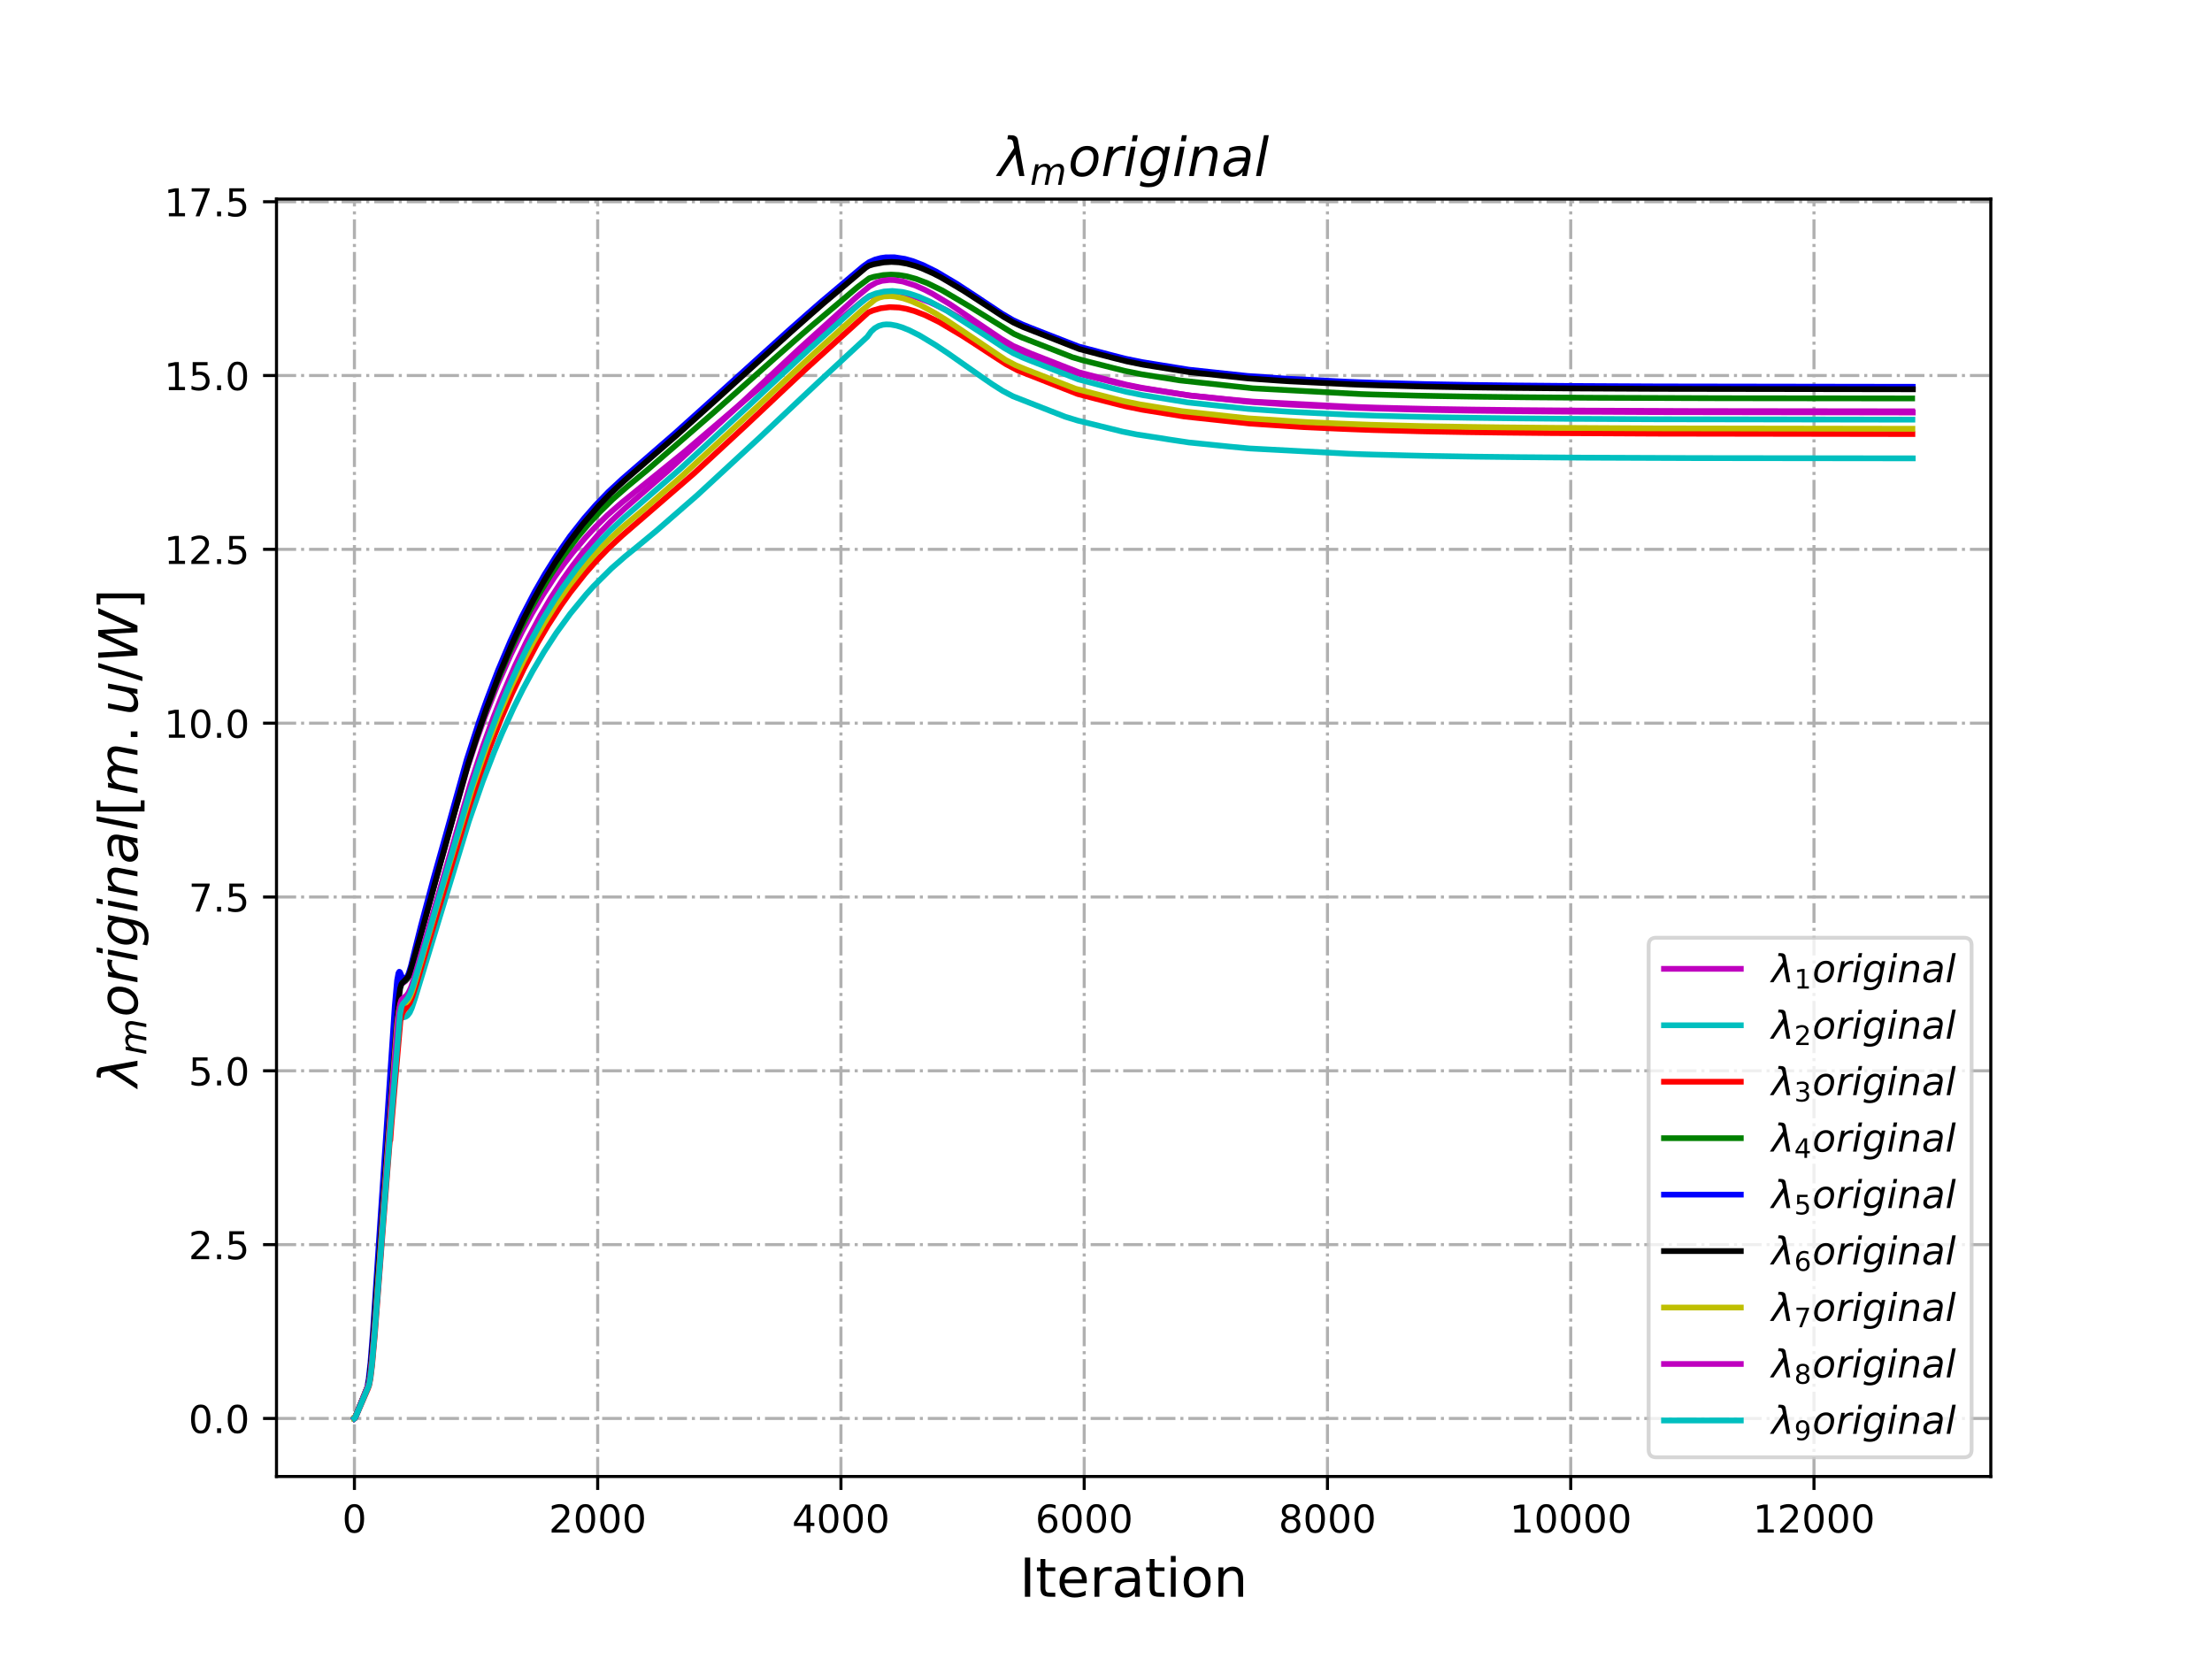 <?xml version="1.0" encoding="utf-8" standalone="no"?>
<!DOCTYPE svg PUBLIC "-//W3C//DTD SVG 1.1//EN"
  "http://www.w3.org/Graphics/SVG/1.1/DTD/svg11.dtd">
<!-- Created with matplotlib (http://matplotlib.org/) -->
<svg height="432pt" version="1.1" viewBox="0 0 576 432" width="576pt" xmlns="http://www.w3.org/2000/svg" xmlns:xlink="http://www.w3.org/1999/xlink">
 <defs>
  <style type="text/css">
*{stroke-linecap:butt;stroke-linejoin:round;}
  </style>
 </defs>
 <g id="figure_1">
  <g id="patch_1">
   <path d="M 0 432 
L 576 432 
L 576 0 
L 0 0 
z
" style="fill:#ffffff;"/>
  </g>
  <g id="axes_1">
   <g id="patch_2">
    <path d="M 72 384.48 
L 518.4 384.48 
L 518.4 51.84 
L 72 51.84 
z
" style="fill:#ffffff;"/>
   </g>
   <g id="matplotlib.axis_1">
    <g id="xtick_1">
     <g id="line2d_1">
      <path clip-path="url(#pcd0c0225de)" d="M 92.291 384.48 
L 92.291 51.84 
" style="fill:none;stroke:#b0b0b0;stroke-dasharray:5.12,1.28,0.8,1.28;stroke-dashoffset:0;stroke-width:0.8;"/>
     </g>
     <g id="line2d_2">
      <defs>
       <path d="M 0 0 
L 0 3.5 
" id="m74a458586c" style="stroke:#000000;stroke-width:0.8;"/>
      </defs>
      <g>
       <use style="stroke:#000000;stroke-width:0.8;" x="92.291" xlink:href="#m74a458586c" y="384.48"/>
      </g>
     </g>
     <g id="text_1">
      <!-- 0 -->
      <defs>
       <path d="M 31.781 66.406 
Q 24.172 66.406 20.328 58.906 
Q 16.5 51.422 16.5 36.375 
Q 16.5 21.391 20.328 13.891 
Q 24.172 6.391 31.781 6.391 
Q 39.453 6.391 43.281 13.891 
Q 47.125 21.391 47.125 36.375 
Q 47.125 51.422 43.281 58.906 
Q 39.453 66.406 31.781 66.406 
z
M 31.781 74.219 
Q 44.047 74.219 50.516 64.516 
Q 56.984 54.828 56.984 36.375 
Q 56.984 17.969 50.516 8.266 
Q 44.047 -1.422 31.781 -1.422 
Q 19.531 -1.422 13.062 8.266 
Q 6.594 17.969 6.594 36.375 
Q 6.594 54.828 13.062 64.516 
Q 19.531 74.219 31.781 74.219 
z
" id="DejaVuSans-30"/>
      </defs>
      <g transform="translate(89.11 399.078)scale(0.1 -0.1)">
       <use xlink:href="#DejaVuSans-30"/>
      </g>
     </g>
    </g>
    <g id="xtick_2">
     <g id="line2d_3">
      <path clip-path="url(#pcd0c0225de)" d="M 155.636 384.48 
L 155.636 51.84 
" style="fill:none;stroke:#b0b0b0;stroke-dasharray:5.12,1.28,0.8,1.28;stroke-dashoffset:0;stroke-width:0.8;"/>
     </g>
     <g id="line2d_4">
      <g>
       <use style="stroke:#000000;stroke-width:0.8;" x="155.636" xlink:href="#m74a458586c" y="384.48"/>
      </g>
     </g>
     <g id="text_2">
      <!-- 2000 -->
      <defs>
       <path d="M 19.188 8.297 
L 53.609 8.297 
L 53.609 0 
L 7.328 0 
L 7.328 8.297 
Q 12.938 14.109 22.625 23.891 
Q 32.328 33.688 34.812 36.531 
Q 39.547 41.844 41.422 45.531 
Q 43.312 49.219 43.312 52.781 
Q 43.312 58.594 39.234 62.25 
Q 35.156 65.922 28.609 65.922 
Q 23.969 65.922 18.812 64.312 
Q 13.672 62.703 7.812 59.422 
L 7.812 69.391 
Q 13.766 71.781 18.938 73 
Q 24.125 74.219 28.422 74.219 
Q 39.75 74.219 46.484 68.547 
Q 53.219 62.891 53.219 53.422 
Q 53.219 48.922 51.531 44.891 
Q 49.859 40.875 45.406 35.406 
Q 44.188 33.984 37.641 27.219 
Q 31.109 20.453 19.188 8.297 
z
" id="DejaVuSans-32"/>
      </defs>
      <g transform="translate(142.911 399.078)scale(0.1 -0.1)">
       <use xlink:href="#DejaVuSans-32"/>
       <use x="63.623" xlink:href="#DejaVuSans-30"/>
       <use x="127.246" xlink:href="#DejaVuSans-30"/>
       <use x="190.869" xlink:href="#DejaVuSans-30"/>
      </g>
     </g>
    </g>
    <g id="xtick_3">
     <g id="line2d_5">
      <path clip-path="url(#pcd0c0225de)" d="M 218.98 384.48 
L 218.98 51.84 
" style="fill:none;stroke:#b0b0b0;stroke-dasharray:5.12,1.28,0.8,1.28;stroke-dashoffset:0;stroke-width:0.8;"/>
     </g>
     <g id="line2d_6">
      <g>
       <use style="stroke:#000000;stroke-width:0.8;" x="218.98" xlink:href="#m74a458586c" y="384.48"/>
      </g>
     </g>
     <g id="text_3">
      <!-- 4000 -->
      <defs>
       <path d="M 37.797 64.312 
L 12.891 25.391 
L 37.797 25.391 
z
M 35.203 72.906 
L 47.609 72.906 
L 47.609 25.391 
L 58.016 25.391 
L 58.016 17.188 
L 47.609 17.188 
L 47.609 0 
L 37.797 0 
L 37.797 17.188 
L 4.891 17.188 
L 4.891 26.703 
z
" id="DejaVuSans-34"/>
      </defs>
      <g transform="translate(206.255 399.078)scale(0.1 -0.1)">
       <use xlink:href="#DejaVuSans-34"/>
       <use x="63.623" xlink:href="#DejaVuSans-30"/>
       <use x="127.246" xlink:href="#DejaVuSans-30"/>
       <use x="190.869" xlink:href="#DejaVuSans-30"/>
      </g>
     </g>
    </g>
    <g id="xtick_4">
     <g id="line2d_7">
      <path clip-path="url(#pcd0c0225de)" d="M 282.325 384.48 
L 282.325 51.84 
" style="fill:none;stroke:#b0b0b0;stroke-dasharray:5.12,1.28,0.8,1.28;stroke-dashoffset:0;stroke-width:0.8;"/>
     </g>
     <g id="line2d_8">
      <g>
       <use style="stroke:#000000;stroke-width:0.8;" x="282.325" xlink:href="#m74a458586c" y="384.48"/>
      </g>
     </g>
     <g id="text_4">
      <!-- 6000 -->
      <defs>
       <path d="M 33.016 40.375 
Q 26.375 40.375 22.484 35.828 
Q 18.609 31.297 18.609 23.391 
Q 18.609 15.531 22.484 10.953 
Q 26.375 6.391 33.016 6.391 
Q 39.656 6.391 43.531 10.953 
Q 47.406 15.531 47.406 23.391 
Q 47.406 31.297 43.531 35.828 
Q 39.656 40.375 33.016 40.375 
z
M 52.594 71.297 
L 52.594 62.312 
Q 48.875 64.062 45.094 64.984 
Q 41.312 65.922 37.594 65.922 
Q 27.828 65.922 22.672 59.328 
Q 17.531 52.734 16.797 39.406 
Q 19.672 43.656 24.016 45.922 
Q 28.375 48.188 33.594 48.188 
Q 44.578 48.188 50.953 41.516 
Q 57.328 34.859 57.328 23.391 
Q 57.328 12.156 50.688 5.359 
Q 44.047 -1.422 33.016 -1.422 
Q 20.359 -1.422 13.672 8.266 
Q 6.984 17.969 6.984 36.375 
Q 6.984 53.656 15.188 63.938 
Q 23.391 74.219 37.203 74.219 
Q 40.922 74.219 44.703 73.484 
Q 48.484 72.75 52.594 71.297 
z
" id="DejaVuSans-36"/>
      </defs>
      <g transform="translate(269.6 399.078)scale(0.1 -0.1)">
       <use xlink:href="#DejaVuSans-36"/>
       <use x="63.623" xlink:href="#DejaVuSans-30"/>
       <use x="127.246" xlink:href="#DejaVuSans-30"/>
       <use x="190.869" xlink:href="#DejaVuSans-30"/>
      </g>
     </g>
    </g>
    <g id="xtick_5">
     <g id="line2d_9">
      <path clip-path="url(#pcd0c0225de)" d="M 345.67 384.48 
L 345.67 51.84 
" style="fill:none;stroke:#b0b0b0;stroke-dasharray:5.12,1.28,0.8,1.28;stroke-dashoffset:0;stroke-width:0.8;"/>
     </g>
     <g id="line2d_10">
      <g>
       <use style="stroke:#000000;stroke-width:0.8;" x="345.67" xlink:href="#m74a458586c" y="384.48"/>
      </g>
     </g>
     <g id="text_5">
      <!-- 8000 -->
      <defs>
       <path d="M 31.781 34.625 
Q 24.75 34.625 20.719 30.859 
Q 16.703 27.094 16.703 20.516 
Q 16.703 13.922 20.719 10.156 
Q 24.75 6.391 31.781 6.391 
Q 38.812 6.391 42.859 10.172 
Q 46.922 13.969 46.922 20.516 
Q 46.922 27.094 42.891 30.859 
Q 38.875 34.625 31.781 34.625 
z
M 21.922 38.812 
Q 15.578 40.375 12.031 44.719 
Q 8.5 49.078 8.5 55.328 
Q 8.5 64.062 14.719 69.141 
Q 20.953 74.219 31.781 74.219 
Q 42.672 74.219 48.875 69.141 
Q 55.078 64.062 55.078 55.328 
Q 55.078 49.078 51.531 44.719 
Q 48 40.375 41.703 38.812 
Q 48.828 37.156 52.797 32.312 
Q 56.781 27.484 56.781 20.516 
Q 56.781 9.906 50.312 4.234 
Q 43.844 -1.422 31.781 -1.422 
Q 19.734 -1.422 13.25 4.234 
Q 6.781 9.906 6.781 20.516 
Q 6.781 27.484 10.781 32.312 
Q 14.797 37.156 21.922 38.812 
z
M 18.312 54.391 
Q 18.312 48.734 21.844 45.562 
Q 25.391 42.391 31.781 42.391 
Q 38.141 42.391 41.719 45.562 
Q 45.312 48.734 45.312 54.391 
Q 45.312 60.062 41.719 63.234 
Q 38.141 66.406 31.781 66.406 
Q 25.391 66.406 21.844 63.234 
Q 18.312 60.062 18.312 54.391 
z
" id="DejaVuSans-38"/>
      </defs>
      <g transform="translate(332.945 399.078)scale(0.1 -0.1)">
       <use xlink:href="#DejaVuSans-38"/>
       <use x="63.623" xlink:href="#DejaVuSans-30"/>
       <use x="127.246" xlink:href="#DejaVuSans-30"/>
       <use x="190.869" xlink:href="#DejaVuSans-30"/>
      </g>
     </g>
    </g>
    <g id="xtick_6">
     <g id="line2d_11">
      <path clip-path="url(#pcd0c0225de)" d="M 409.015 384.48 
L 409.015 51.84 
" style="fill:none;stroke:#b0b0b0;stroke-dasharray:5.12,1.28,0.8,1.28;stroke-dashoffset:0;stroke-width:0.8;"/>
     </g>
     <g id="line2d_12">
      <g>
       <use style="stroke:#000000;stroke-width:0.8;" x="409.015" xlink:href="#m74a458586c" y="384.48"/>
      </g>
     </g>
     <g id="text_6">
      <!-- 10000 -->
      <defs>
       <path d="M 12.406 8.297 
L 28.516 8.297 
L 28.516 63.922 
L 10.984 60.406 
L 10.984 69.391 
L 28.422 72.906 
L 38.281 72.906 
L 38.281 8.297 
L 54.391 8.297 
L 54.391 0 
L 12.406 0 
z
" id="DejaVuSans-31"/>
      </defs>
      <g transform="translate(393.108 399.078)scale(0.1 -0.1)">
       <use xlink:href="#DejaVuSans-31"/>
       <use x="63.623" xlink:href="#DejaVuSans-30"/>
       <use x="127.246" xlink:href="#DejaVuSans-30"/>
       <use x="190.869" xlink:href="#DejaVuSans-30"/>
       <use x="254.492" xlink:href="#DejaVuSans-30"/>
      </g>
     </g>
    </g>
    <g id="xtick_7">
     <g id="line2d_13">
      <path clip-path="url(#pcd0c0225de)" d="M 472.359 384.48 
L 472.359 51.84 
" style="fill:none;stroke:#b0b0b0;stroke-dasharray:5.12,1.28,0.8,1.28;stroke-dashoffset:0;stroke-width:0.8;"/>
     </g>
     <g id="line2d_14">
      <g>
       <use style="stroke:#000000;stroke-width:0.8;" x="472.359" xlink:href="#m74a458586c" y="384.48"/>
      </g>
     </g>
     <g id="text_7">
      <!-- 12000 -->
      <g transform="translate(456.453 399.078)scale(0.1 -0.1)">
       <use xlink:href="#DejaVuSans-31"/>
       <use x="63.623" xlink:href="#DejaVuSans-32"/>
       <use x="127.246" xlink:href="#DejaVuSans-30"/>
       <use x="190.869" xlink:href="#DejaVuSans-30"/>
       <use x="254.492" xlink:href="#DejaVuSans-30"/>
      </g>
     </g>
    </g>
    <g id="text_8">
     <!-- Iteration -->
     <defs>
      <path d="M 9.812 72.906 
L 19.672 72.906 
L 19.672 0 
L 9.812 0 
z
" id="DejaVuSans-49"/>
      <path d="M 18.312 70.219 
L 18.312 54.688 
L 36.812 54.688 
L 36.812 47.703 
L 18.312 47.703 
L 18.312 18.016 
Q 18.312 11.328 20.141 9.422 
Q 21.969 7.516 27.594 7.516 
L 36.812 7.516 
L 36.812 0 
L 27.594 0 
Q 17.188 0 13.234 3.875 
Q 9.281 7.766 9.281 18.016 
L 9.281 47.703 
L 2.688 47.703 
L 2.688 54.688 
L 9.281 54.688 
L 9.281 70.219 
z
" id="DejaVuSans-74"/>
      <path d="M 56.203 29.594 
L 56.203 25.203 
L 14.891 25.203 
Q 15.484 15.922 20.484 11.062 
Q 25.484 6.203 34.422 6.203 
Q 39.594 6.203 44.453 7.469 
Q 49.312 8.734 54.109 11.281 
L 54.109 2.781 
Q 49.266 0.734 44.188 -0.344 
Q 39.109 -1.422 33.891 -1.422 
Q 20.797 -1.422 13.156 6.188 
Q 5.516 13.812 5.516 26.812 
Q 5.516 40.234 12.766 48.109 
Q 20.016 56 32.328 56 
Q 43.359 56 49.781 48.891 
Q 56.203 41.797 56.203 29.594 
z
M 47.219 32.234 
Q 47.125 39.594 43.094 43.984 
Q 39.062 48.391 32.422 48.391 
Q 24.906 48.391 20.391 44.141 
Q 15.875 39.891 15.188 32.172 
z
" id="DejaVuSans-65"/>
      <path d="M 41.109 46.297 
Q 39.594 47.172 37.812 47.578 
Q 36.031 48 33.891 48 
Q 26.266 48 22.188 43.047 
Q 18.109 38.094 18.109 28.812 
L 18.109 0 
L 9.078 0 
L 9.078 54.688 
L 18.109 54.688 
L 18.109 46.188 
Q 20.953 51.172 25.484 53.578 
Q 30.031 56 36.531 56 
Q 37.453 56 38.578 55.875 
Q 39.703 55.766 41.062 55.516 
z
" id="DejaVuSans-72"/>
      <path d="M 34.281 27.484 
Q 23.391 27.484 19.188 25 
Q 14.984 22.516 14.984 16.5 
Q 14.984 11.719 18.141 8.906 
Q 21.297 6.109 26.703 6.109 
Q 34.188 6.109 38.703 11.406 
Q 43.219 16.703 43.219 25.484 
L 43.219 27.484 
z
M 52.203 31.203 
L 52.203 0 
L 43.219 0 
L 43.219 8.297 
Q 40.141 3.328 35.547 0.953 
Q 30.953 -1.422 24.312 -1.422 
Q 15.922 -1.422 10.953 3.297 
Q 6 8.016 6 15.922 
Q 6 25.141 12.172 29.828 
Q 18.359 34.516 30.609 34.516 
L 43.219 34.516 
L 43.219 35.406 
Q 43.219 41.609 39.141 45 
Q 35.062 48.391 27.688 48.391 
Q 23 48.391 18.547 47.266 
Q 14.109 46.141 10.016 43.891 
L 10.016 52.203 
Q 14.938 54.109 19.578 55.047 
Q 24.219 56 28.609 56 
Q 40.484 56 46.344 49.844 
Q 52.203 43.703 52.203 31.203 
z
" id="DejaVuSans-61"/>
      <path d="M 9.422 54.688 
L 18.406 54.688 
L 18.406 0 
L 9.422 0 
z
M 9.422 75.984 
L 18.406 75.984 
L 18.406 64.594 
L 9.422 64.594 
z
" id="DejaVuSans-69"/>
      <path d="M 30.609 48.391 
Q 23.391 48.391 19.188 42.75 
Q 14.984 37.109 14.984 27.297 
Q 14.984 17.484 19.156 11.844 
Q 23.344 6.203 30.609 6.203 
Q 37.797 6.203 41.984 11.859 
Q 46.188 17.531 46.188 27.297 
Q 46.188 37.016 41.984 42.703 
Q 37.797 48.391 30.609 48.391 
z
M 30.609 56 
Q 42.328 56 49.016 48.375 
Q 55.719 40.766 55.719 27.297 
Q 55.719 13.875 49.016 6.219 
Q 42.328 -1.422 30.609 -1.422 
Q 18.844 -1.422 12.172 6.219 
Q 5.516 13.875 5.516 27.297 
Q 5.516 40.766 12.172 48.375 
Q 18.844 56 30.609 56 
z
" id="DejaVuSans-6f"/>
      <path d="M 54.891 33.016 
L 54.891 0 
L 45.906 0 
L 45.906 32.719 
Q 45.906 40.484 42.875 44.328 
Q 39.844 48.188 33.797 48.188 
Q 26.516 48.188 22.312 43.547 
Q 18.109 38.922 18.109 30.906 
L 18.109 0 
L 9.078 0 
L 9.078 54.688 
L 18.109 54.688 
L 18.109 46.188 
Q 21.344 51.125 25.703 53.562 
Q 30.078 56 35.797 56 
Q 45.219 56 50.047 50.172 
Q 54.891 44.344 54.891 33.016 
z
" id="DejaVuSans-6e"/>
     </defs>
     <g transform="translate(265.508 415.796)scale(0.14 -0.14)">
      <use xlink:href="#DejaVuSans-49"/>
      <use x="29.492" xlink:href="#DejaVuSans-74"/>
      <use x="68.701" xlink:href="#DejaVuSans-65"/>
      <use x="130.225" xlink:href="#DejaVuSans-72"/>
      <use x="171.338" xlink:href="#DejaVuSans-61"/>
      <use x="232.617" xlink:href="#DejaVuSans-74"/>
      <use x="271.826" xlink:href="#DejaVuSans-69"/>
      <use x="299.609" xlink:href="#DejaVuSans-6f"/>
      <use x="360.791" xlink:href="#DejaVuSans-6e"/>
     </g>
    </g>
   </g>
   <g id="matplotlib.axis_2">
    <g id="ytick_1">
     <g id="line2d_15">
      <path clip-path="url(#pcd0c0225de)" d="M 72 369.36 
L 518.4 369.36 
" style="fill:none;stroke:#b0b0b0;stroke-dasharray:5.12,1.28,0.8,1.28;stroke-dashoffset:0;stroke-width:0.8;"/>
     </g>
     <g id="line2d_16">
      <defs>
       <path d="M 0 0 
L -3.5 0 
" id="m002e7af360" style="stroke:#000000;stroke-width:0.8;"/>
      </defs>
      <g>
       <use style="stroke:#000000;stroke-width:0.8;" x="72" xlink:href="#m002e7af360" y="369.36"/>
      </g>
     </g>
     <g id="text_9">
      <!-- 0.0 -->
      <defs>
       <path d="M 10.688 12.406 
L 21 12.406 
L 21 0 
L 10.688 0 
z
" id="DejaVuSans-2e"/>
      </defs>
      <g transform="translate(49.097 373.159)scale(0.1 -0.1)">
       <use xlink:href="#DejaVuSans-30"/>
       <use x="63.623" xlink:href="#DejaVuSans-2e"/>
       <use x="95.41" xlink:href="#DejaVuSans-30"/>
      </g>
     </g>
    </g>
    <g id="ytick_2">
     <g id="line2d_17">
      <path clip-path="url(#pcd0c0225de)" d="M 72 324.098 
L 518.4 324.098 
" style="fill:none;stroke:#b0b0b0;stroke-dasharray:5.12,1.28,0.8,1.28;stroke-dashoffset:0;stroke-width:0.8;"/>
     </g>
     <g id="line2d_18">
      <g>
       <use style="stroke:#000000;stroke-width:0.8;" x="72" xlink:href="#m002e7af360" y="324.098"/>
      </g>
     </g>
     <g id="text_10">
      <!-- 2.5 -->
      <defs>
       <path d="M 10.797 72.906 
L 49.516 72.906 
L 49.516 64.594 
L 19.828 64.594 
L 19.828 46.734 
Q 21.969 47.469 24.109 47.828 
Q 26.266 48.188 28.422 48.188 
Q 40.625 48.188 47.75 41.5 
Q 54.891 34.812 54.891 23.391 
Q 54.891 11.625 47.562 5.094 
Q 40.234 -1.422 26.906 -1.422 
Q 22.312 -1.422 17.547 -0.641 
Q 12.797 0.141 7.719 1.703 
L 7.719 11.625 
Q 12.109 9.234 16.797 8.062 
Q 21.484 6.891 26.703 6.891 
Q 35.156 6.891 40.078 11.328 
Q 45.016 15.766 45.016 23.391 
Q 45.016 31 40.078 35.438 
Q 35.156 39.891 26.703 39.891 
Q 22.75 39.891 18.812 39.016 
Q 14.891 38.141 10.797 36.281 
z
" id="DejaVuSans-35"/>
      </defs>
      <g transform="translate(49.097 327.897)scale(0.1 -0.1)">
       <use xlink:href="#DejaVuSans-32"/>
       <use x="63.623" xlink:href="#DejaVuSans-2e"/>
       <use x="95.41" xlink:href="#DejaVuSans-35"/>
      </g>
     </g>
    </g>
    <g id="ytick_3">
     <g id="line2d_19">
      <path clip-path="url(#pcd0c0225de)" d="M 72 278.836 
L 518.4 278.836 
" style="fill:none;stroke:#b0b0b0;stroke-dasharray:5.12,1.28,0.8,1.28;stroke-dashoffset:0;stroke-width:0.8;"/>
     </g>
     <g id="line2d_20">
      <g>
       <use style="stroke:#000000;stroke-width:0.8;" x="72" xlink:href="#m002e7af360" y="278.836"/>
      </g>
     </g>
     <g id="text_11">
      <!-- 5.0 -->
      <g transform="translate(49.097 282.635)scale(0.1 -0.1)">
       <use xlink:href="#DejaVuSans-35"/>
       <use x="63.623" xlink:href="#DejaVuSans-2e"/>
       <use x="95.41" xlink:href="#DejaVuSans-30"/>
      </g>
     </g>
    </g>
    <g id="ytick_4">
     <g id="line2d_21">
      <path clip-path="url(#pcd0c0225de)" d="M 72 233.574 
L 518.4 233.574 
" style="fill:none;stroke:#b0b0b0;stroke-dasharray:5.12,1.28,0.8,1.28;stroke-dashoffset:0;stroke-width:0.8;"/>
     </g>
     <g id="line2d_22">
      <g>
       <use style="stroke:#000000;stroke-width:0.8;" x="72" xlink:href="#m002e7af360" y="233.574"/>
      </g>
     </g>
     <g id="text_12">
      <!-- 7.5 -->
      <defs>
       <path d="M 8.203 72.906 
L 55.078 72.906 
L 55.078 68.703 
L 28.609 0 
L 18.312 0 
L 43.219 64.594 
L 8.203 64.594 
z
" id="DejaVuSans-37"/>
      </defs>
      <g transform="translate(49.097 237.374)scale(0.1 -0.1)">
       <use xlink:href="#DejaVuSans-37"/>
       <use x="63.623" xlink:href="#DejaVuSans-2e"/>
       <use x="95.41" xlink:href="#DejaVuSans-35"/>
      </g>
     </g>
    </g>
    <g id="ytick_5">
     <g id="line2d_23">
      <path clip-path="url(#pcd0c0225de)" d="M 72 188.313 
L 518.4 188.313 
" style="fill:none;stroke:#b0b0b0;stroke-dasharray:5.12,1.28,0.8,1.28;stroke-dashoffset:0;stroke-width:0.8;"/>
     </g>
     <g id="line2d_24">
      <g>
       <use style="stroke:#000000;stroke-width:0.8;" x="72" xlink:href="#m002e7af360" y="188.313"/>
      </g>
     </g>
     <g id="text_13">
      <!-- 10.0 -->
      <g transform="translate(42.734 192.112)scale(0.1 -0.1)">
       <use xlink:href="#DejaVuSans-31"/>
       <use x="63.623" xlink:href="#DejaVuSans-30"/>
       <use x="127.246" xlink:href="#DejaVuSans-2e"/>
       <use x="159.033" xlink:href="#DejaVuSans-30"/>
      </g>
     </g>
    </g>
    <g id="ytick_6">
     <g id="line2d_25">
      <path clip-path="url(#pcd0c0225de)" d="M 72 143.051 
L 518.4 143.051 
" style="fill:none;stroke:#b0b0b0;stroke-dasharray:5.12,1.28,0.8,1.28;stroke-dashoffset:0;stroke-width:0.8;"/>
     </g>
     <g id="line2d_26">
      <g>
       <use style="stroke:#000000;stroke-width:0.8;" x="72" xlink:href="#m002e7af360" y="143.051"/>
      </g>
     </g>
     <g id="text_14">
      <!-- 12.5 -->
      <g transform="translate(42.734 146.85)scale(0.1 -0.1)">
       <use xlink:href="#DejaVuSans-31"/>
       <use x="63.623" xlink:href="#DejaVuSans-32"/>
       <use x="127.246" xlink:href="#DejaVuSans-2e"/>
       <use x="159.033" xlink:href="#DejaVuSans-35"/>
      </g>
     </g>
    </g>
    <g id="ytick_7">
     <g id="line2d_27">
      <path clip-path="url(#pcd0c0225de)" d="M 72 97.789 
L 518.4 97.789 
" style="fill:none;stroke:#b0b0b0;stroke-dasharray:5.12,1.28,0.8,1.28;stroke-dashoffset:0;stroke-width:0.8;"/>
     </g>
     <g id="line2d_28">
      <g>
       <use style="stroke:#000000;stroke-width:0.8;" x="72" xlink:href="#m002e7af360" y="97.789"/>
      </g>
     </g>
     <g id="text_15">
      <!-- 15.0 -->
      <g transform="translate(42.734 101.588)scale(0.1 -0.1)">
       <use xlink:href="#DejaVuSans-31"/>
       <use x="63.623" xlink:href="#DejaVuSans-35"/>
       <use x="127.246" xlink:href="#DejaVuSans-2e"/>
       <use x="159.033" xlink:href="#DejaVuSans-30"/>
      </g>
     </g>
    </g>
    <g id="ytick_8">
     <g id="line2d_29">
      <path clip-path="url(#pcd0c0225de)" d="M 72 52.527 
L 518.4 52.527 
" style="fill:none;stroke:#b0b0b0;stroke-dasharray:5.12,1.28,0.8,1.28;stroke-dashoffset:0;stroke-width:0.8;"/>
     </g>
     <g id="line2d_30">
      <g>
       <use style="stroke:#000000;stroke-width:0.8;" x="72" xlink:href="#m002e7af360" y="52.527"/>
      </g>
     </g>
     <g id="text_16">
      <!-- 17.5 -->
      <g transform="translate(42.734 56.326)scale(0.1 -0.1)">
       <use xlink:href="#DejaVuSans-31"/>
       <use x="63.623" xlink:href="#DejaVuSans-37"/>
       <use x="127.246" xlink:href="#DejaVuSans-2e"/>
       <use x="159.033" xlink:href="#DejaVuSans-35"/>
      </g>
     </g>
    </g>
    <g id="text_17">
     <!-- $\lambda_{m} original[m.u/W]$ -->
     <defs>
      <path d="M 36.719 67.438 
L 48.828 0 
L 39.312 0 
L 31.844 40.438 
L 5.125 0 
L -4.391 0 
L 29.734 52.438 
L 28.031 62.109 
Q 26.953 68.266 21.734 68.266 
L 17.047 68.266 
L 18.5 75.984 
L 24.219 75.875 
Q 35.203 75.734 36.719 67.438 
z
" id="DejaVuSans-Oblique-3bb"/>
      <path d="M 89.797 33.016 
L 83.406 0 
L 74.422 0 
L 80.719 32.719 
Q 81.109 34.812 81.297 36.328 
Q 81.5 37.844 81.5 38.922 
Q 81.5 43.312 79.047 45.75 
Q 76.609 48.188 72.219 48.188 
Q 65.672 48.188 60.547 43.281 
Q 55.422 38.375 53.906 30.516 
L 47.906 0 
L 38.922 0 
L 45.312 32.719 
Q 45.703 34.516 45.891 36.047 
Q 46.094 37.594 46.094 38.812 
Q 46.094 43.266 43.656 45.719 
Q 41.219 48.188 36.922 48.188 
Q 30.281 48.188 25.141 43.281 
Q 20.016 38.375 18.5 30.516 
L 12.5 0 
L 3.516 0 
L 14.203 54.688 
L 23.188 54.688 
L 21.484 46.188 
Q 25.141 50.984 30.047 53.484 
Q 34.969 56 40.578 56 
Q 46.531 56 50.359 52.875 
Q 54.203 49.75 54.984 44.188 
Q 59.078 49.953 64.469 52.969 
Q 69.875 56 75.875 56 
Q 82.906 56 86.734 51.953 
Q 90.578 47.906 90.578 40.484 
Q 90.578 38.875 90.375 36.938 
Q 90.188 35.016 89.797 33.016 
z
" id="DejaVuSans-Oblique-6d"/>
      <path d="M 25.391 -1.422 
Q 15.766 -1.422 10.172 4.516 
Q 4.594 10.453 4.594 20.703 
Q 4.594 26.656 6.516 32.828 
Q 8.453 39.016 11.531 43.219 
Q 16.359 49.75 22.312 52.875 
Q 28.266 56 35.797 56 
Q 45.125 56 50.859 50.188 
Q 56.594 44.391 56.594 35.016 
Q 56.594 28.516 54.688 22.062 
Q 52.781 15.625 49.703 11.375 
Q 44.922 4.828 38.969 1.703 
Q 33.016 -1.422 25.391 -1.422 
z
M 13.922 21 
Q 13.922 13.578 17.016 9.891 
Q 20.125 6.203 26.422 6.203 
Q 35.453 6.203 41.375 14.078 
Q 47.312 21.969 47.312 34.078 
Q 47.312 41.156 44.141 44.766 
Q 40.969 48.391 34.812 48.391 
Q 29.734 48.391 25.781 46.016 
Q 21.828 43.656 18.703 38.812 
Q 16.406 35.203 15.156 30.562 
Q 13.922 25.922 13.922 21 
z
" id="DejaVuSans-Oblique-6f"/>
      <path d="M 44.578 46.391 
Q 43.219 47.125 41.453 47.516 
Q 39.703 47.906 37.703 47.906 
Q 30.516 47.906 25.141 42.453 
Q 19.781 37.016 18.016 27.875 
L 12.5 0 
L 3.516 0 
L 14.203 54.688 
L 23.188 54.688 
L 21.484 46.188 
Q 25.047 50.922 30 53.453 
Q 34.969 56 40.578 56 
Q 42.047 56 43.453 55.828 
Q 44.875 55.672 46.297 55.281 
z
" id="DejaVuSans-Oblique-72"/>
      <path d="M 18.312 75.984 
L 27.297 75.984 
L 25.094 64.594 
L 16.109 64.594 
z
M 14.203 54.688 
L 23.188 54.688 
L 12.5 0 
L 3.516 0 
z
" id="DejaVuSans-Oblique-69"/>
      <path d="M 59.625 54.688 
L 50.297 6.781 
Q 47.609 -7.125 40.016 -13.953 
Q 32.422 -20.797 19.578 -20.797 
Q 14.844 -20.797 10.781 -20.094 
Q 6.734 -19.391 3.219 -17.922 
L 4.891 -9.188 
Q 8.203 -11.328 11.906 -12.344 
Q 15.625 -13.375 19.828 -13.375 
Q 28.375 -13.375 33.859 -8.703 
Q 39.359 -4.047 41.109 4.688 
L 41.891 8.797 
Q 38.141 4.5 33.156 2.25 
Q 28.172 0 22.406 0 
Q 14.109 0 9.344 5.484 
Q 4.594 10.984 4.594 20.609 
Q 4.594 28.172 7.469 35.422 
Q 10.359 42.672 15.578 48.297 
Q 19.047 52 23.656 54 
Q 28.266 56 33.297 56 
Q 38.812 56 42.906 53.438 
Q 47.016 50.875 49.031 46.188 
L 50.594 54.688 
z
M 46.094 34.625 
Q 46.094 41.266 42.969 44.875 
Q 39.844 48.484 34.078 48.484 
Q 30.516 48.484 27.297 47.062 
Q 24.078 45.656 21.781 43.109 
Q 18.062 38.922 15.984 33.234 
Q 13.922 27.547 13.922 21.484 
Q 13.922 14.75 17.062 11.125 
Q 20.219 7.516 26.125 7.516 
Q 34.672 7.516 40.375 15.25 
Q 46.094 23 46.094 34.625 
z
" id="DejaVuSans-Oblique-67"/>
      <path d="M 55.719 33.016 
L 49.312 0 
L 40.281 0 
L 46.688 32.672 
Q 47.125 34.969 47.359 36.719 
Q 47.609 38.484 47.609 39.5 
Q 47.609 43.609 45.016 45.891 
Q 42.438 48.188 37.797 48.188 
Q 30.562 48.188 25.344 43.375 
Q 20.125 38.578 18.5 30.328 
L 12.5 0 
L 3.516 0 
L 14.109 54.688 
L 23.094 54.688 
L 21.297 46.094 
Q 25.047 50.828 30.312 53.406 
Q 35.594 56 41.406 56 
Q 48.641 56 52.609 52.094 
Q 56.594 48.188 56.594 41.109 
Q 56.594 39.359 56.375 37.359 
Q 56.156 35.359 55.719 33.016 
z
" id="DejaVuSans-Oblique-6e"/>
      <path d="M 53.719 31.203 
L 47.609 0 
L 38.625 0 
L 40.281 8.297 
Q 36.328 3.422 31.266 1 
Q 26.219 -1.422 20.016 -1.422 
Q 13.031 -1.422 8.562 2.844 
Q 4.109 7.125 4.109 13.812 
Q 4.109 23.391 11.75 28.953 
Q 19.391 34.516 32.812 34.516 
L 45.312 34.516 
L 45.797 36.922 
Q 45.906 37.312 45.953 37.766 
Q 46 38.234 46 39.203 
Q 46 43.562 42.453 45.969 
Q 38.922 48.391 32.516 48.391 
Q 28.125 48.391 23.5 47.266 
Q 18.891 46.141 14.016 43.891 
L 15.578 52.203 
Q 20.656 54.109 25.516 55.047 
Q 30.375 56 34.906 56 
Q 44.578 56 49.625 51.797 
Q 54.688 47.609 54.688 39.594 
Q 54.688 37.984 54.438 35.812 
Q 54.203 33.641 53.719 31.203 
z
M 44 27.484 
L 35.016 27.484 
Q 23.969 27.484 18.672 24.531 
Q 13.375 21.578 13.375 15.375 
Q 13.375 11.078 16.078 8.641 
Q 18.797 6.203 23.578 6.203 
Q 30.906 6.203 36.375 11.453 
Q 41.844 16.703 43.609 25.484 
z
" id="DejaVuSans-Oblique-61"/>
      <path d="M 18.312 75.984 
L 27.297 75.984 
L 12.5 0 
L 3.516 0 
z
" id="DejaVuSans-Oblique-6c"/>
      <path d="M 8.594 75.984 
L 29.297 75.984 
L 29.297 69 
L 17.578 69 
L 17.578 -6.203 
L 29.297 -6.203 
L 29.297 -13.188 
L 8.594 -13.188 
z
" id="DejaVuSans-5b"/>
      <path d="M 6.688 21.688 
L 13.094 54.688 
L 22.125 54.688 
L 15.719 22.016 
Q 15.234 19.625 15.016 17.922 
Q 14.797 16.219 14.797 15.094 
Q 14.797 10.938 17.328 8.656 
Q 19.875 6.391 24.516 6.391 
Q 31.734 6.391 37 11.266 
Q 42.281 16.156 43.891 24.422 
L 49.906 54.688 
L 58.891 54.688 
L 48.297 0 
L 39.312 0 
L 41.109 8.594 
Q 37.312 3.812 32.062 1.188 
Q 26.812 -1.422 20.906 -1.422 
Q 13.719 -1.422 9.719 2.516 
Q 5.719 6.453 5.719 13.484 
Q 5.719 14.938 5.953 17.141 
Q 6.203 19.344 6.688 21.688 
z
" id="DejaVuSans-Oblique-75"/>
      <path d="M 25.391 72.906 
L 33.688 72.906 
L 8.297 -9.281 
L 0 -9.281 
z
" id="DejaVuSans-2f"/>
      <path d="M 9.625 72.906 
L 19.188 72.906 
L 22.703 10.891 
L 50.203 72.906 
L 61.188 72.906 
L 64.797 10.891 
L 92 72.906 
L 102 72.906 
L 69.578 0 
L 57.172 0 
L 53.812 60.797 
L 26.516 0 
L 14.109 0 
z
" id="DejaVuSans-Oblique-57"/>
      <path d="M 30.422 75.984 
L 30.422 -13.188 
L 9.719 -13.188 
L 9.719 -6.203 
L 21.391 -6.203 
L 21.391 69 
L 9.719 69 
L 9.719 75.984 
z
" id="DejaVuSans-5d"/>
     </defs>
     <g transform="translate(35.794 283.05)rotate(-90)scale(0.14 -0.14)">
      <use transform="translate(0 0.016)" xlink:href="#DejaVuSans-Oblique-3bb"/>
      <use transform="translate(59.18 -16.391)scale(0.7)" xlink:href="#DejaVuSans-Oblique-6d"/>
      <use transform="translate(130.103 0.016)" xlink:href="#DejaVuSans-Oblique-6f"/>
      <use transform="translate(191.284 0.016)" xlink:href="#DejaVuSans-Oblique-72"/>
      <use transform="translate(232.397 0.016)" xlink:href="#DejaVuSans-Oblique-69"/>
      <use transform="translate(260.181 0.016)" xlink:href="#DejaVuSans-Oblique-67"/>
      <use transform="translate(323.657 0.016)" xlink:href="#DejaVuSans-Oblique-69"/>
      <use transform="translate(351.44 0.016)" xlink:href="#DejaVuSans-Oblique-6e"/>
      <use transform="translate(414.819 0.016)" xlink:href="#DejaVuSans-Oblique-61"/>
      <use transform="translate(476.099 0.016)" xlink:href="#DejaVuSans-Oblique-6c"/>
      <use transform="translate(503.882 0.016)" xlink:href="#DejaVuSans-5b"/>
      <use transform="translate(542.896 0.016)" xlink:href="#DejaVuSans-Oblique-6d"/>
      <use transform="translate(640.308 0.016)" xlink:href="#DejaVuSans-2e"/>
      <use transform="translate(691.577 0.016)" xlink:href="#DejaVuSans-Oblique-75"/>
      <use transform="translate(754.956 0.016)" xlink:href="#DejaVuSans-2f"/>
      <use transform="translate(788.647 0.016)" xlink:href="#DejaVuSans-Oblique-57"/>
      <use transform="translate(887.524 0.016)" xlink:href="#DejaVuSans-5d"/>
     </g>
    </g>
   </g>
   <g id="line2d_31">
    <path clip-path="url(#pcd0c0225de)" d="M 92.291 369.36 
L 92.386 369.253 
L 93.589 366.331 
L 95.933 360.704 
L 96.282 358.584 
L 96.788 353.857 
L 97.517 344.658 
L 103.693 259.91 
L 104.136 256.962 
L 104.453 256.1 
L 104.675 255.993 
L 105.023 255.885 
L 105.593 255.47 
L 106.132 254.828 
L 106.575 253.986 
L 107.145 252.389 
L 108.032 249.137 
L 110.059 241.593 
L 113.796 227.926 
L 117.629 214.162 
L 121.715 199.852 
L 124.122 192.647 
L 126.212 186.775 
L 129.633 178.085 
L 132.99 170.496 
L 135.967 164.456 
L 138.469 159.834 
L 141.288 155.06 
L 144.424 150.249 
L 146.736 147.008 
L 149.174 143.849 
L 152.5 139.937 
L 154.971 137.281 
L 158.169 134.147 
L 161.907 130.879 
L 177.996 117.862 
L 214.641 86.586 
L 219.265 82.744 
L 225.157 77.95 
L 226.233 77.227 
L 227.374 76.889 
L 229.559 76.499 
L 231.934 76.336 
L 234.12 76.445 
L 236.4 76.814 
L 238.966 77.511 
L 242.165 78.724 
L 244.255 79.68 
L 246.63 80.886 
L 256.861 86.861 
L 261.928 89.917 
L 264.24 91.114 
L 266.996 92.252 
L 273.077 94.566 
L 276.117 95.725 
L 278.841 96.695 
L 281.312 97.427 
L 289.008 99.299 
L 291.605 99.927 
L 296.768 100.995 
L 303.419 102.023 
L 306.301 102.463 
L 310.197 103.019 
L 319.097 103.926 
L 321.916 104.198 
L 326.223 104.58 
L 350.991 105.885 
L 353.905 105.996 
L 358.402 106.142 
L 362.868 106.253 
L 366.352 106.341 
L 371.103 106.452 
L 373.922 106.503 
L 380.731 106.613 
L 383.423 106.656 
L 392.925 106.767 
L 395.332 106.794 
L 409.363 106.905 
L 411.58 106.921 
L 438.913 107.031 
L 440.972 107.038 
L 497.919 107.105 
L 497.919 107.105 
" style="fill:none;stroke:#bf00bf;stroke-linecap:square;stroke-width:1.5;"/>
   </g>
   <g id="line2d_32">
    <path clip-path="url(#pcd0c0225de)" d="M 92.291 369.36 
L 92.418 369.26 
L 95.997 360.816 
L 96.313 359.305 
L 96.725 356.134 
L 97.327 349.573 
L 99.069 326.691 
L 103.123 271.46 
L 103.661 267.3 
L 104.073 265.52 
L 104.39 264.946 
L 104.643 264.885 
L 105.118 264.914 
L 105.657 264.744 
L 106.132 264.412 
L 106.702 263.666 
L 107.24 262.455 
L 108.064 259.98 
L 122.095 213.842 
L 125.674 203.551 
L 128.651 195.868 
L 130.741 190.911 
L 133.75 184.304 
L 136.189 179.405 
L 138.754 174.662 
L 141.668 169.723 
L 144.899 164.76 
L 148.541 159.747 
L 152.595 154.826 
L 154.527 152.675 
L 159.215 148.011 
L 162.857 144.83 
L 165.866 142.395 
L 171.028 138.123 
L 181.544 128.962 
L 197.887 113.864 
L 203.588 108.478 
L 208.655 103.693 
L 213.438 99.199 
L 225.853 87.699 
L 226.835 86.332 
L 227.785 85.458 
L 228.831 84.869 
L 229.907 84.556 
L 230.794 84.464 
L 231.903 84.507 
L 233.455 84.795 
L 234.912 85.24 
L 236.78 85.997 
L 239.441 87.335 
L 243.622 89.852 
L 246.947 92.073 
L 255.815 98.29 
L 258.349 100.036 
L 261.073 101.77 
L 263.797 103.202 
L 277.384 108.519 
L 280.647 109.522 
L 283.275 110.16 
L 289.23 111.633 
L 292.27 112.388 
L 296.103 113.152 
L 302.057 114.061 
L 304.337 114.432 
L 309.595 115.222 
L 317.83 116.053 
L 320.237 116.301 
L 325.368 116.777 
L 351.244 118.146 
L 354.063 118.256 
L 358.276 118.387 
L 362.836 118.497 
L 366.479 118.595 
L 371.356 118.705 
L 374.08 118.75 
L 380.7 118.861 
L 383.423 118.906 
L 393.242 119.017 
L 395.649 119.044 
L 409.775 119.154 
L 411.992 119.17 
L 440.244 119.281 
L 442.271 119.286 
L 498.077 119.352 
L 498.077 119.352 
" style="fill:none;stroke:#00bfbf;stroke-linecap:square;stroke-width:1.5;"/>
   </g>
   <g id="line2d_33">
    <path clip-path="url(#pcd0c0225de)" d="M 92.291 369.36 
L 92.449 369.259 
L 92.893 368.319 
L 95.775 361.687 
L 96.123 360.719 
L 96.472 358.933 
L 96.915 355.325 
L 97.58 347.828 
L 99.829 318.29 
L 101.508 296.941 
L 101.634 296.941 
L 101.888 293.405 
L 104.263 265.864 
L 104.675 264.048 
L 105.055 263.353 
L 106.702 261.128 
L 107.399 259.413 
L 108.349 256.433 
L 117.217 226.649 
L 122.19 209.988 
L 124.85 201.989 
L 127.226 195.399 
L 130.583 186.882 
L 133.338 180.551 
L 136.411 174.14 
L 139.958 167.488 
L 142.745 162.77 
L 146.007 157.755 
L 148.414 154.375 
L 152.342 149.395 
L 155.224 146.107 
L 158.423 142.795 
L 161.97 139.5 
L 180.689 123.306 
L 194.403 110.612 
L 199.66 105.657 
L 205.013 100.611 
L 209.637 96.272 
L 226.107 81.351 
L 227.342 80.839 
L 229.337 80.271 
L 231.713 79.976 
L 234.151 80.086 
L 235.957 80.401 
L 238.174 81.018 
L 240.898 82.067 
L 244.508 83.837 
L 250.526 87.402 
L 253.757 89.484 
L 258.698 92.721 
L 261.928 94.803 
L 265.127 96.505 
L 280.647 102.596 
L 285.461 103.857 
L 289.515 104.897 
L 292.999 105.778 
L 297.496 106.694 
L 308.423 108.456 
L 325.431 110.29 
L 337.372 111.083 
L 339.525 111.219 
L 349.312 111.668 
L 352.036 111.778 
L 357.547 111.983 
L 361.696 112.093 
L 365.307 112.189 
L 369.583 112.3 
L 372.655 112.365 
L 379.084 112.475 
L 381.871 112.524 
L 390.17 112.635 
L 392.608 112.664 
L 404.2 112.774 
L 431.249 112.921 
L 497.982 113.024 
L 497.982 113.024 
" style="fill:none;stroke:#ff0000;stroke-linecap:square;stroke-width:1.5;"/>
   </g>
   <g id="line2d_34">
    <path clip-path="url(#pcd0c0225de)" d="M 92.291 369.36 
L 92.323 369.36 
L 92.354 369.298 
L 94.255 364.816 
L 95.87 360.871 
L 96.218 358.838 
L 96.693 354.554 
L 97.39 345.943 
L 103.883 257.833 
L 104.263 256.12 
L 104.516 255.758 
L 105.53 255.365 
L 106.037 254.853 
L 106.48 254.069 
L 107.019 252.599 
L 107.874 249.498 
L 109.616 242.976 
L 120.701 202.842 
L 122.38 197.3 
L 125.832 186.996 
L 129.284 177.846 
L 132.515 170.197 
L 134.637 165.616 
L 137.931 159.09 
L 140.591 154.308 
L 143.473 149.583 
L 146.736 144.749 
L 150.6 139.634 
L 153.102 136.665 
L 156.079 133.428 
L 159.531 130.033 
L 163.364 126.679 
L 168.558 122.38 
L 185.788 107.462 
L 191.489 102.398 
L 195.891 98.479 
L 201.687 93.328 
L 208.085 87.697 
L 211.442 84.777 
L 223.288 74.765 
L 226.36 72.448 
L 227.595 72.069 
L 230.002 71.629 
L 232.029 71.506 
L 234.056 71.615 
L 236.179 71.966 
L 238.586 72.629 
L 241.499 73.742 
L 245.427 75.658 
L 252.458 79.804 
L 263.987 86.922 
L 266.046 87.858 
L 279.253 93.024 
L 281.787 93.777 
L 285.271 94.658 
L 289.863 95.821 
L 292.935 96.585 
L 297.243 97.457 
L 307.188 99.051 
L 326.223 101.116 
L 354.253 102.608 
L 357.484 102.719 
L 361.126 102.816 
L 365.338 102.927 
L 368.886 103.019 
L 374.428 103.13 
L 377.184 103.177 
L 383.74 103.287 
L 386.306 103.323 
L 396.187 103.434 
L 398.563 103.459 
L 413.544 103.57 
L 415.698 103.582 
L 447.022 103.693 
L 449.049 103.698 
L 497.919 103.751 
L 497.919 103.751 
" style="fill:none;stroke:#008000;stroke-linecap:square;stroke-width:1.5;"/>
   </g>
   <g id="line2d_35">
    <path clip-path="url(#pcd0c0225de)" d="M 92.291 369.36 
L 92.386 369.293 
L 92.893 368.067 
L 95.617 361.303 
L 95.997 359.134 
L 96.472 354.867 
L 97.137 346.528 
L 98.752 322.17 
L 102.806 261.977 
L 103.408 255.298 
L 103.756 253.408 
L 103.978 253.042 
L 104.136 253.135 
L 104.358 253.642 
L 104.833 254.847 
L 105.118 254.831 
L 105.973 254.424 
L 106.385 253.558 
L 106.987 251.625 
L 108 247.497 
L 109.616 241.05 
L 112.846 228.936 
L 115.792 218.442 
L 121.556 197.763 
L 124.85 187.587 
L 126.814 182.097 
L 129.664 174.6 
L 132.927 166.873 
L 135.84 160.647 
L 139.198 154.178 
L 141.89 149.481 
L 144.994 144.546 
L 148.446 139.609 
L 152.183 134.876 
L 155.192 131.435 
L 158.423 128.087 
L 162.002 124.763 
L 175.653 112.913 
L 186.168 103.447 
L 188.987 100.885 
L 205.203 86.204 
L 210.176 81.795 
L 213.849 78.585 
L 224.808 69.334 
L 226.297 68.278 
L 227.849 67.601 
L 229.369 67.195 
L 230.636 67.014 
L 232.885 66.994 
L 235.64 67.418 
L 237.699 68.001 
L 240.328 69.019 
L 243.812 70.733 
L 249.291 73.992 
L 254.2 77.209 
L 260.851 81.638 
L 263.797 83.359 
L 266.204 84.473 
L 268.484 85.394 
L 280.868 90.23 
L 285.936 91.564 
L 289.356 92.459 
L 293.157 93.431 
L 297.465 94.304 
L 309.563 96.266 
L 324.798 97.897 
L 333.318 98.495 
L 335.535 98.638 
L 351.308 99.429 
L 354.031 99.539 
L 358.782 99.701 
L 362.963 99.811 
L 366.669 99.912 
L 371.166 100.023 
L 374.048 100.077 
L 380.351 100.188 
L 383.138 100.237 
L 391.943 100.347 
L 394.382 100.376 
L 406.798 100.486 
L 409.046 100.504 
L 430.742 100.615 
L 432.801 100.622 
L 498.077 100.72 
L 498.077 100.72 
" style="fill:none;stroke:#0000ff;stroke-linecap:square;stroke-width:1.5;"/>
   </g>
   <g id="line2d_36">
    <path clip-path="url(#pcd0c0225de)" d="M 92.291 369.36 
L 92.386 369.298 
L 92.766 368.446 
L 95.87 360.711 
L 96.25 358.251 
L 96.757 353.348 
L 97.549 343.152 
L 100.589 301.958 
L 102.268 279.984 
L 103.756 260.565 
L 104.2 257.388 
L 104.548 256.232 
L 104.897 255.832 
L 106.29 254.348 
L 106.734 253.272 
L 107.462 250.819 
L 109.109 245.031 
L 110.376 240.451 
L 113.891 227.612 
L 117.407 214.952 
L 121.873 199.027 
L 124.122 191.952 
L 126.624 184.588 
L 130.171 175.172 
L 133.465 167.365 
L 136.379 161.135 
L 138.818 156.367 
L 141.541 151.466 
L 144.519 146.579 
L 147.813 141.696 
L 151.645 136.625 
L 155.921 131.663 
L 158.93 128.558 
L 162.509 125.232 
L 176.349 113.219 
L 186.58 104.013 
L 189.43 101.424 
L 205.9 86.511 
L 210.904 82.076 
L 214.546 78.895 
L 225.473 69.67 
L 226.233 69.196 
L 227.469 68.819 
L 230.129 68.323 
L 232.156 68.202 
L 234.12 68.312 
L 236.147 68.653 
L 238.459 69.294 
L 239.979 69.84 
L 242.893 71.126 
L 245.015 72.218 
L 250.875 75.694 
L 257.177 79.787 
L 261.358 82.521 
L 263.924 84.004 
L 266.362 85.135 
L 281.027 90.884 
L 286.316 92.281 
L 289.927 93.219 
L 293.411 94.101 
L 297.655 94.959 
L 309.563 96.889 
L 325.051 98.549 
L 333.444 99.139 
L 335.63 99.279 
L 351.339 100.066 
L 354.063 100.177 
L 358.846 100.34 
L 362.995 100.45 
L 366.669 100.55 
L 371.135 100.66 
L 374.048 100.716 
L 380.415 100.827 
L 383.202 100.876 
L 391.943 100.986 
L 394.382 101.015 
L 406.766 101.125 
L 409.015 101.144 
L 430.615 101.254 
L 432.452 101.261 
L 498.109 101.361 
L 498.109 101.361 
" style="fill:none;stroke:#000000;stroke-linecap:square;stroke-width:1.5;"/>
   </g>
   <g id="line2d_37">
    <path clip-path="url(#pcd0c0225de)" d="M 92.291 369.36 
L 92.323 369.36 
L 92.354 369.295 
L 93.336 367.021 
L 96.092 360.183 
L 96.472 357.775 
L 96.978 352.914 
L 97.834 342.147 
L 100.367 307.234 
L 103.408 266.635 
L 103.883 263.101 
L 104.263 261.727 
L 104.516 261.441 
L 105.783 261.05 
L 106.227 260.56 
L 106.734 259.663 
L 107.367 258.034 
L 108.254 255.106 
L 113.321 237.548 
L 118.389 220.363 
L 123.013 205.154 
L 126.782 194.294 
L 129.791 186.52 
L 133.275 178.444 
L 136.316 172.103 
L 138.849 167.28 
L 141.668 162.354 
L 144.804 157.37 
L 148.256 152.433 
L 152.12 147.533 
L 155.129 144.093 
L 158.296 140.815 
L 161.875 137.491 
L 164.156 135.553 
L 167.798 132.497 
L 177.521 124.015 
L 196.936 106.108 
L 201.624 101.707 
L 209.194 94.633 
L 212.519 91.555 
L 224.396 80.843 
L 227.944 77.941 
L 228.957 77.488 
L 230.161 77.189 
L 231.903 77.1 
L 233.075 77.211 
L 235.26 77.696 
L 237.224 78.371 
L 239.821 79.528 
L 243.558 81.576 
L 246.219 83.223 
L 250.019 85.744 
L 261.865 93.737 
L 264.462 95.097 
L 267.122 96.194 
L 269.688 97.189 
L 280.076 101.229 
L 284.416 102.355 
L 288.565 103.416 
L 292.492 104.424 
L 296.926 105.326 
L 307.758 107.071 
L 325.02 108.934 
L 338.607 109.821 
L 340.634 109.942 
L 348.552 110.285 
L 351.244 110.395 
L 356.945 110.611 
L 361.158 110.721 
L 364.8 110.819 
L 369.044 110.929 
L 372.148 110.996 
L 378.704 111.107 
L 381.523 111.157 
L 389.98 111.268 
L 392.418 111.297 
L 404.169 111.407 
L 431.027 111.552 
L 497.982 111.653 
L 497.982 111.653 
" style="fill:none;stroke:#bfbf00;stroke-linecap:square;stroke-width:1.5;"/>
   </g>
   <g id="line2d_38">
    <path clip-path="url(#pcd0c0225de)" d="M 92.291 369.36 
L 92.386 369.297 
L 92.798 368.431 
L 96.092 360.246 
L 96.472 357.778 
L 97.01 352.546 
L 98.404 335.528 
L 99.861 315.296 
L 102.299 282.432 
L 103.693 264.772 
L 104.168 261.505 
L 104.516 260.386 
L 104.833 260.038 
L 105.91 259.178 
L 106.385 258.485 
L 106.987 257.214 
L 107.747 255.023 
L 110.059 247.111 
L 122.411 204.442 
L 125.705 194.445 
L 128.524 186.723 
L 130.551 181.59 
L 134.098 173.36 
L 137.139 167.016 
L 140.655 160.422 
L 143.505 155.595 
L 146.736 150.633 
L 149.111 147.298 
L 151.613 144.052 
L 156.142 138.785 
L 159.12 135.713 
L 162.762 132.327 
L 173.911 122.623 
L 192.977 105.034 
L 198.045 100.264 
L 204.253 94.436 
L 208.148 90.804 
L 223.13 77.253 
L 226.423 74.573 
L 228.197 73.586 
L 229.654 73.121 
L 231.618 72.897 
L 232.821 72.936 
L 235.102 73.308 
L 238.301 74.336 
L 240.866 75.482 
L 242.766 76.472 
L 247.422 79.26 
L 260.693 88.229 
L 263.829 90.073 
L 268.421 92.051 
L 280.995 96.965 
L 285.651 98.182 
L 288.945 99.047 
L 293.094 100.119 
L 297.401 100.991 
L 309.595 102.97 
L 324.703 104.587 
L 333.508 105.201 
L 335.725 105.344 
L 351.276 106.122 
L 353.968 106.233 
L 358.687 106.392 
L 362.868 106.503 
L 366.574 106.604 
L 371.04 106.714 
L 373.922 106.769 
L 380.224 106.879 
L 383.012 106.928 
L 391.785 107.038 
L 394.224 107.067 
L 406.576 107.178 
L 408.825 107.196 
L 430.267 107.306 
L 432.326 107.314 
L 498.077 107.413 
L 498.077 107.413 
" style="fill:none;stroke:#bf00bf;stroke-linecap:square;stroke-width:1.5;"/>
   </g>
   <g id="line2d_39">
    <path clip-path="url(#pcd0c0225de)" d="M 92.291 369.36 
L 92.386 369.289 
L 92.734 368.623 
L 96.06 360.746 
L 96.408 358.953 
L 96.852 355.338 
L 97.517 347.814 
L 99.892 316.407 
L 101.634 294.218 
L 101.793 292.406 
L 104.168 264.018 
L 104.58 262.051 
L 104.928 261.356 
L 105.53 260.712 
L 106.258 259.815 
L 106.829 258.7 
L 107.557 256.725 
L 108.792 252.63 
L 111.199 244.412 
L 113.923 235.016 
L 117.407 223.084 
L 122.253 206.584 
L 124.755 198.945 
L 126.719 193.347 
L 129.696 185.501 
L 132.293 179.269 
L 135.239 172.811 
L 137.709 167.84 
L 141.383 161.146 
L 144.265 156.421 
L 146.514 153.026 
L 150.22 147.924 
L 152.595 144.984 
L 155.636 141.506 
L 158.835 138.193 
L 162.445 134.837 
L 177.11 122.118 
L 195.163 105.456 
L 199.882 101.024 
L 207.135 94.24 
L 210.587 91.039 
L 223.415 79.458 
L 226.36 77.077 
L 228.102 76.402 
L 230.192 75.915 
L 232.378 75.772 
L 234.975 76.03 
L 236.875 76.469 
L 239.219 77.251 
L 242.26 78.585 
L 246.504 80.892 
L 256.259 87.156 
L 261.421 90.563 
L 263.892 91.988 
L 266.299 93.101 
L 268.484 93.98 
L 280.805 98.792 
L 285.872 100.126 
L 289.515 101.071 
L 293.22 102.016 
L 297.56 102.896 
L 309.278 104.793 
L 325.02 106.483 
L 334.014 107.107 
L 336.2 107.247 
L 350.864 107.974 
L 353.556 108.085 
L 358.466 108.255 
L 362.646 108.366 
L 366.32 108.465 
L 370.723 108.576 
L 373.668 108.634 
L 380.098 108.744 
L 382.885 108.793 
L 391.563 108.903 
L 394.002 108.932 
L 406.291 109.043 
L 408.54 109.061 
L 429.697 109.171 
L 431.755 109.178 
L 497.982 109.28 
L 497.982 109.28 
" style="fill:none;stroke:#00bfbf;stroke-linecap:square;stroke-width:1.5;"/>
   </g>
   <g id="patch_3">
    <path d="M 72 384.48 
L 72 51.84 
" style="fill:none;stroke:#000000;stroke-linecap:square;stroke-linejoin:miter;stroke-width:0.8;"/>
   </g>
   <g id="patch_4">
    <path d="M 518.4 384.48 
L 518.4 51.84 
" style="fill:none;stroke:#000000;stroke-linecap:square;stroke-linejoin:miter;stroke-width:0.8;"/>
   </g>
   <g id="patch_5">
    <path d="M 72 384.48 
L 518.4 384.48 
" style="fill:none;stroke:#000000;stroke-linecap:square;stroke-linejoin:miter;stroke-width:0.8;"/>
   </g>
   <g id="patch_6">
    <path d="M 72 51.84 
L 518.4 51.84 
" style="fill:none;stroke:#000000;stroke-linecap:square;stroke-linejoin:miter;stroke-width:0.8;"/>
   </g>
   <g id="text_18">
    <!-- $\lambda_{m} original$ -->
    <g transform="translate(259.92 45.84)scale(0.14 -0.14)">
     <use transform="translate(0 0.016)" xlink:href="#DejaVuSans-Oblique-3bb"/>
     <use transform="translate(59.18 -16.391)scale(0.7)" xlink:href="#DejaVuSans-Oblique-6d"/>
     <use transform="translate(130.103 0.016)" xlink:href="#DejaVuSans-Oblique-6f"/>
     <use transform="translate(191.284 0.016)" xlink:href="#DejaVuSans-Oblique-72"/>
     <use transform="translate(232.397 0.016)" xlink:href="#DejaVuSans-Oblique-69"/>
     <use transform="translate(260.181 0.016)" xlink:href="#DejaVuSans-Oblique-67"/>
     <use transform="translate(323.657 0.016)" xlink:href="#DejaVuSans-Oblique-69"/>
     <use transform="translate(351.44 0.016)" xlink:href="#DejaVuSans-Oblique-6e"/>
     <use transform="translate(414.819 0.016)" xlink:href="#DejaVuSans-Oblique-61"/>
     <use transform="translate(476.099 0.016)" xlink:href="#DejaVuSans-Oblique-6c"/>
    </g>
   </g>
   <g id="legend_1">
    <g id="patch_7">
     <path d="M 431.3 379.48 
L 511.4 379.48 
Q 513.4 379.48 513.4 377.48 
L 513.4 246.18 
Q 513.4 244.18 511.4 244.18 
L 431.3 244.18 
Q 429.3 244.18 429.3 246.18 
L 429.3 377.48 
Q 429.3 379.48 431.3 379.48 
z
" style="fill:#ffffff;opacity:0.8;stroke:#cccccc;stroke-linejoin:miter;"/>
    </g>
    <g id="line2d_40">
     <path d="M 433.3 252.28 
L 453.3 252.28 
" style="fill:none;stroke:#bf00bf;stroke-linecap:square;stroke-width:1.5;"/>
    </g>
    <g id="line2d_41"/>
    <g id="text_19">
     <!-- $\lambda_{1} original$ -->
     <g transform="translate(461.3 255.78)scale(0.1 -0.1)">
      <use transform="translate(0 0.016)" xlink:href="#DejaVuSans-Oblique-3bb"/>
      <use transform="translate(59.18 -16.391)scale(0.7)" xlink:href="#DejaVuSans-31"/>
      <use transform="translate(106.45 0.016)" xlink:href="#DejaVuSans-Oblique-6f"/>
      <use transform="translate(167.632 0.016)" xlink:href="#DejaVuSans-Oblique-72"/>
      <use transform="translate(208.745 0.016)" xlink:href="#DejaVuSans-Oblique-69"/>
      <use transform="translate(236.528 0.016)" xlink:href="#DejaVuSans-Oblique-67"/>
      <use transform="translate(300.005 0.016)" xlink:href="#DejaVuSans-Oblique-69"/>
      <use transform="translate(327.788 0.016)" xlink:href="#DejaVuSans-Oblique-6e"/>
      <use transform="translate(391.167 0.016)" xlink:href="#DejaVuSans-Oblique-61"/>
      <use transform="translate(452.446 0.016)" xlink:href="#DejaVuSans-Oblique-6c"/>
     </g>
    </g>
    <g id="line2d_42">
     <path d="M 433.3 266.98 
L 453.3 266.98 
" style="fill:none;stroke:#00bfbf;stroke-linecap:square;stroke-width:1.5;"/>
    </g>
    <g id="line2d_43"/>
    <g id="text_20">
     <!-- $\lambda_{2} original$ -->
     <g transform="translate(461.3 270.48)scale(0.1 -0.1)">
      <use transform="translate(0 0.016)" xlink:href="#DejaVuSans-Oblique-3bb"/>
      <use transform="translate(59.18 -16.391)scale(0.7)" xlink:href="#DejaVuSans-32"/>
      <use transform="translate(106.45 0.016)" xlink:href="#DejaVuSans-Oblique-6f"/>
      <use transform="translate(167.632 0.016)" xlink:href="#DejaVuSans-Oblique-72"/>
      <use transform="translate(208.745 0.016)" xlink:href="#DejaVuSans-Oblique-69"/>
      <use transform="translate(236.528 0.016)" xlink:href="#DejaVuSans-Oblique-67"/>
      <use transform="translate(300.005 0.016)" xlink:href="#DejaVuSans-Oblique-69"/>
      <use transform="translate(327.788 0.016)" xlink:href="#DejaVuSans-Oblique-6e"/>
      <use transform="translate(391.167 0.016)" xlink:href="#DejaVuSans-Oblique-61"/>
      <use transform="translate(452.446 0.016)" xlink:href="#DejaVuSans-Oblique-6c"/>
     </g>
    </g>
    <g id="line2d_44">
     <path d="M 433.3 281.68 
L 453.3 281.68 
" style="fill:none;stroke:#ff0000;stroke-linecap:square;stroke-width:1.5;"/>
    </g>
    <g id="line2d_45"/>
    <g id="text_21">
     <!-- $\lambda_{3} original$ -->
     <defs>
      <path d="M 40.578 39.312 
Q 47.656 37.797 51.625 33 
Q 55.609 28.219 55.609 21.188 
Q 55.609 10.406 48.188 4.484 
Q 40.766 -1.422 27.094 -1.422 
Q 22.516 -1.422 17.656 -0.516 
Q 12.797 0.391 7.625 2.203 
L 7.625 11.719 
Q 11.719 9.328 16.594 8.109 
Q 21.484 6.891 26.812 6.891 
Q 36.078 6.891 40.938 10.547 
Q 45.797 14.203 45.797 21.188 
Q 45.797 27.641 41.281 31.266 
Q 36.766 34.906 28.719 34.906 
L 20.219 34.906 
L 20.219 43.016 
L 29.109 43.016 
Q 36.375 43.016 40.234 45.922 
Q 44.094 48.828 44.094 54.297 
Q 44.094 59.906 40.109 62.906 
Q 36.141 65.922 28.719 65.922 
Q 24.656 65.922 20.016 65.031 
Q 15.375 64.156 9.812 62.312 
L 9.812 71.094 
Q 15.438 72.656 20.344 73.438 
Q 25.25 74.219 29.594 74.219 
Q 40.828 74.219 47.359 69.109 
Q 53.906 64.016 53.906 55.328 
Q 53.906 49.266 50.438 45.094 
Q 46.969 40.922 40.578 39.312 
z
" id="DejaVuSans-33"/>
     </defs>
     <g transform="translate(461.3 285.18)scale(0.1 -0.1)">
      <use transform="translate(0 0.016)" xlink:href="#DejaVuSans-Oblique-3bb"/>
      <use transform="translate(59.18 -16.391)scale(0.7)" xlink:href="#DejaVuSans-33"/>
      <use transform="translate(106.45 0.016)" xlink:href="#DejaVuSans-Oblique-6f"/>
      <use transform="translate(167.632 0.016)" xlink:href="#DejaVuSans-Oblique-72"/>
      <use transform="translate(208.745 0.016)" xlink:href="#DejaVuSans-Oblique-69"/>
      <use transform="translate(236.528 0.016)" xlink:href="#DejaVuSans-Oblique-67"/>
      <use transform="translate(300.005 0.016)" xlink:href="#DejaVuSans-Oblique-69"/>
      <use transform="translate(327.788 0.016)" xlink:href="#DejaVuSans-Oblique-6e"/>
      <use transform="translate(391.167 0.016)" xlink:href="#DejaVuSans-Oblique-61"/>
      <use transform="translate(452.446 0.016)" xlink:href="#DejaVuSans-Oblique-6c"/>
     </g>
    </g>
    <g id="line2d_46">
     <path d="M 433.3 296.38 
L 453.3 296.38 
" style="fill:none;stroke:#008000;stroke-linecap:square;stroke-width:1.5;"/>
    </g>
    <g id="line2d_47"/>
    <g id="text_22">
     <!-- $\lambda_{4} original$ -->
     <g transform="translate(461.3 299.88)scale(0.1 -0.1)">
      <use transform="translate(0 0.016)" xlink:href="#DejaVuSans-Oblique-3bb"/>
      <use transform="translate(59.18 -16.391)scale(0.7)" xlink:href="#DejaVuSans-34"/>
      <use transform="translate(106.45 0.016)" xlink:href="#DejaVuSans-Oblique-6f"/>
      <use transform="translate(167.632 0.016)" xlink:href="#DejaVuSans-Oblique-72"/>
      <use transform="translate(208.745 0.016)" xlink:href="#DejaVuSans-Oblique-69"/>
      <use transform="translate(236.528 0.016)" xlink:href="#DejaVuSans-Oblique-67"/>
      <use transform="translate(300.005 0.016)" xlink:href="#DejaVuSans-Oblique-69"/>
      <use transform="translate(327.788 0.016)" xlink:href="#DejaVuSans-Oblique-6e"/>
      <use transform="translate(391.167 0.016)" xlink:href="#DejaVuSans-Oblique-61"/>
      <use transform="translate(452.446 0.016)" xlink:href="#DejaVuSans-Oblique-6c"/>
     </g>
    </g>
    <g id="line2d_48">
     <path d="M 433.3 311.08 
L 453.3 311.08 
" style="fill:none;stroke:#0000ff;stroke-linecap:square;stroke-width:1.5;"/>
    </g>
    <g id="line2d_49"/>
    <g id="text_23">
     <!-- $\lambda_{5} original$ -->
     <g transform="translate(461.3 314.58)scale(0.1 -0.1)">
      <use transform="translate(0 0.016)" xlink:href="#DejaVuSans-Oblique-3bb"/>
      <use transform="translate(59.18 -16.391)scale(0.7)" xlink:href="#DejaVuSans-35"/>
      <use transform="translate(106.45 0.016)" xlink:href="#DejaVuSans-Oblique-6f"/>
      <use transform="translate(167.632 0.016)" xlink:href="#DejaVuSans-Oblique-72"/>
      <use transform="translate(208.745 0.016)" xlink:href="#DejaVuSans-Oblique-69"/>
      <use transform="translate(236.528 0.016)" xlink:href="#DejaVuSans-Oblique-67"/>
      <use transform="translate(300.005 0.016)" xlink:href="#DejaVuSans-Oblique-69"/>
      <use transform="translate(327.788 0.016)" xlink:href="#DejaVuSans-Oblique-6e"/>
      <use transform="translate(391.167 0.016)" xlink:href="#DejaVuSans-Oblique-61"/>
      <use transform="translate(452.446 0.016)" xlink:href="#DejaVuSans-Oblique-6c"/>
     </g>
    </g>
    <g id="line2d_50">
     <path d="M 433.3 325.78 
L 453.3 325.78 
" style="fill:none;stroke:#000000;stroke-linecap:square;stroke-width:1.5;"/>
    </g>
    <g id="line2d_51"/>
    <g id="text_24">
     <!-- $\lambda_{6} original$ -->
     <g transform="translate(461.3 329.28)scale(0.1 -0.1)">
      <use transform="translate(0 0.016)" xlink:href="#DejaVuSans-Oblique-3bb"/>
      <use transform="translate(59.18 -16.391)scale(0.7)" xlink:href="#DejaVuSans-36"/>
      <use transform="translate(106.45 0.016)" xlink:href="#DejaVuSans-Oblique-6f"/>
      <use transform="translate(167.632 0.016)" xlink:href="#DejaVuSans-Oblique-72"/>
      <use transform="translate(208.745 0.016)" xlink:href="#DejaVuSans-Oblique-69"/>
      <use transform="translate(236.528 0.016)" xlink:href="#DejaVuSans-Oblique-67"/>
      <use transform="translate(300.005 0.016)" xlink:href="#DejaVuSans-Oblique-69"/>
      <use transform="translate(327.788 0.016)" xlink:href="#DejaVuSans-Oblique-6e"/>
      <use transform="translate(391.167 0.016)" xlink:href="#DejaVuSans-Oblique-61"/>
      <use transform="translate(452.446 0.016)" xlink:href="#DejaVuSans-Oblique-6c"/>
     </g>
    </g>
    <g id="line2d_52">
     <path d="M 433.3 340.48 
L 453.3 340.48 
" style="fill:none;stroke:#bfbf00;stroke-linecap:square;stroke-width:1.5;"/>
    </g>
    <g id="line2d_53"/>
    <g id="text_25">
     <!-- $\lambda_{7} original$ -->
     <g transform="translate(461.3 343.98)scale(0.1 -0.1)">
      <use transform="translate(0 0.016)" xlink:href="#DejaVuSans-Oblique-3bb"/>
      <use transform="translate(59.18 -16.391)scale(0.7)" xlink:href="#DejaVuSans-37"/>
      <use transform="translate(106.45 0.016)" xlink:href="#DejaVuSans-Oblique-6f"/>
      <use transform="translate(167.632 0.016)" xlink:href="#DejaVuSans-Oblique-72"/>
      <use transform="translate(208.745 0.016)" xlink:href="#DejaVuSans-Oblique-69"/>
      <use transform="translate(236.528 0.016)" xlink:href="#DejaVuSans-Oblique-67"/>
      <use transform="translate(300.005 0.016)" xlink:href="#DejaVuSans-Oblique-69"/>
      <use transform="translate(327.788 0.016)" xlink:href="#DejaVuSans-Oblique-6e"/>
      <use transform="translate(391.167 0.016)" xlink:href="#DejaVuSans-Oblique-61"/>
      <use transform="translate(452.446 0.016)" xlink:href="#DejaVuSans-Oblique-6c"/>
     </g>
    </g>
    <g id="line2d_54">
     <path d="M 433.3 355.18 
L 453.3 355.18 
" style="fill:none;stroke:#bf00bf;stroke-linecap:square;stroke-width:1.5;"/>
    </g>
    <g id="line2d_55"/>
    <g id="text_26">
     <!-- $\lambda_{8} original$ -->
     <g transform="translate(461.3 358.68)scale(0.1 -0.1)">
      <use transform="translate(0 0.016)" xlink:href="#DejaVuSans-Oblique-3bb"/>
      <use transform="translate(59.18 -16.391)scale(0.7)" xlink:href="#DejaVuSans-38"/>
      <use transform="translate(106.45 0.016)" xlink:href="#DejaVuSans-Oblique-6f"/>
      <use transform="translate(167.632 0.016)" xlink:href="#DejaVuSans-Oblique-72"/>
      <use transform="translate(208.745 0.016)" xlink:href="#DejaVuSans-Oblique-69"/>
      <use transform="translate(236.528 0.016)" xlink:href="#DejaVuSans-Oblique-67"/>
      <use transform="translate(300.005 0.016)" xlink:href="#DejaVuSans-Oblique-69"/>
      <use transform="translate(327.788 0.016)" xlink:href="#DejaVuSans-Oblique-6e"/>
      <use transform="translate(391.167 0.016)" xlink:href="#DejaVuSans-Oblique-61"/>
      <use transform="translate(452.446 0.016)" xlink:href="#DejaVuSans-Oblique-6c"/>
     </g>
    </g>
    <g id="line2d_56">
     <path d="M 433.3 369.88 
L 453.3 369.88 
" style="fill:none;stroke:#00bfbf;stroke-linecap:square;stroke-width:1.5;"/>
    </g>
    <g id="line2d_57"/>
    <g id="text_27">
     <!-- $\lambda_{9} original$ -->
     <defs>
      <path d="M 10.984 1.516 
L 10.984 10.5 
Q 14.703 8.734 18.5 7.812 
Q 22.312 6.891 25.984 6.891 
Q 35.75 6.891 40.891 13.453 
Q 46.047 20.016 46.781 33.406 
Q 43.953 29.203 39.594 26.953 
Q 35.25 24.703 29.984 24.703 
Q 19.047 24.703 12.672 31.312 
Q 6.297 37.938 6.297 49.422 
Q 6.297 60.641 12.938 67.422 
Q 19.578 74.219 30.609 74.219 
Q 43.266 74.219 49.922 64.516 
Q 56.594 54.828 56.594 36.375 
Q 56.594 19.141 48.406 8.859 
Q 40.234 -1.422 26.422 -1.422 
Q 22.703 -1.422 18.891 -0.688 
Q 15.094 0.047 10.984 1.516 
z
M 30.609 32.422 
Q 37.25 32.422 41.125 36.953 
Q 45.016 41.5 45.016 49.422 
Q 45.016 57.281 41.125 61.844 
Q 37.25 66.406 30.609 66.406 
Q 23.969 66.406 20.094 61.844 
Q 16.219 57.281 16.219 49.422 
Q 16.219 41.5 20.094 36.953 
Q 23.969 32.422 30.609 32.422 
z
" id="DejaVuSans-39"/>
     </defs>
     <g transform="translate(461.3 373.38)scale(0.1 -0.1)">
      <use transform="translate(0 0.016)" xlink:href="#DejaVuSans-Oblique-3bb"/>
      <use transform="translate(59.18 -16.391)scale(0.7)" xlink:href="#DejaVuSans-39"/>
      <use transform="translate(106.45 0.016)" xlink:href="#DejaVuSans-Oblique-6f"/>
      <use transform="translate(167.632 0.016)" xlink:href="#DejaVuSans-Oblique-72"/>
      <use transform="translate(208.745 0.016)" xlink:href="#DejaVuSans-Oblique-69"/>
      <use transform="translate(236.528 0.016)" xlink:href="#DejaVuSans-Oblique-67"/>
      <use transform="translate(300.005 0.016)" xlink:href="#DejaVuSans-Oblique-69"/>
      <use transform="translate(327.788 0.016)" xlink:href="#DejaVuSans-Oblique-6e"/>
      <use transform="translate(391.167 0.016)" xlink:href="#DejaVuSans-Oblique-61"/>
      <use transform="translate(452.446 0.016)" xlink:href="#DejaVuSans-Oblique-6c"/>
     </g>
    </g>
   </g>
  </g>
 </g>
 <defs>
  <clipPath id="pcd0c0225de">
   <rect height="332.64" width="446.4" x="72" y="51.84"/>
  </clipPath>
 </defs>
</svg>
